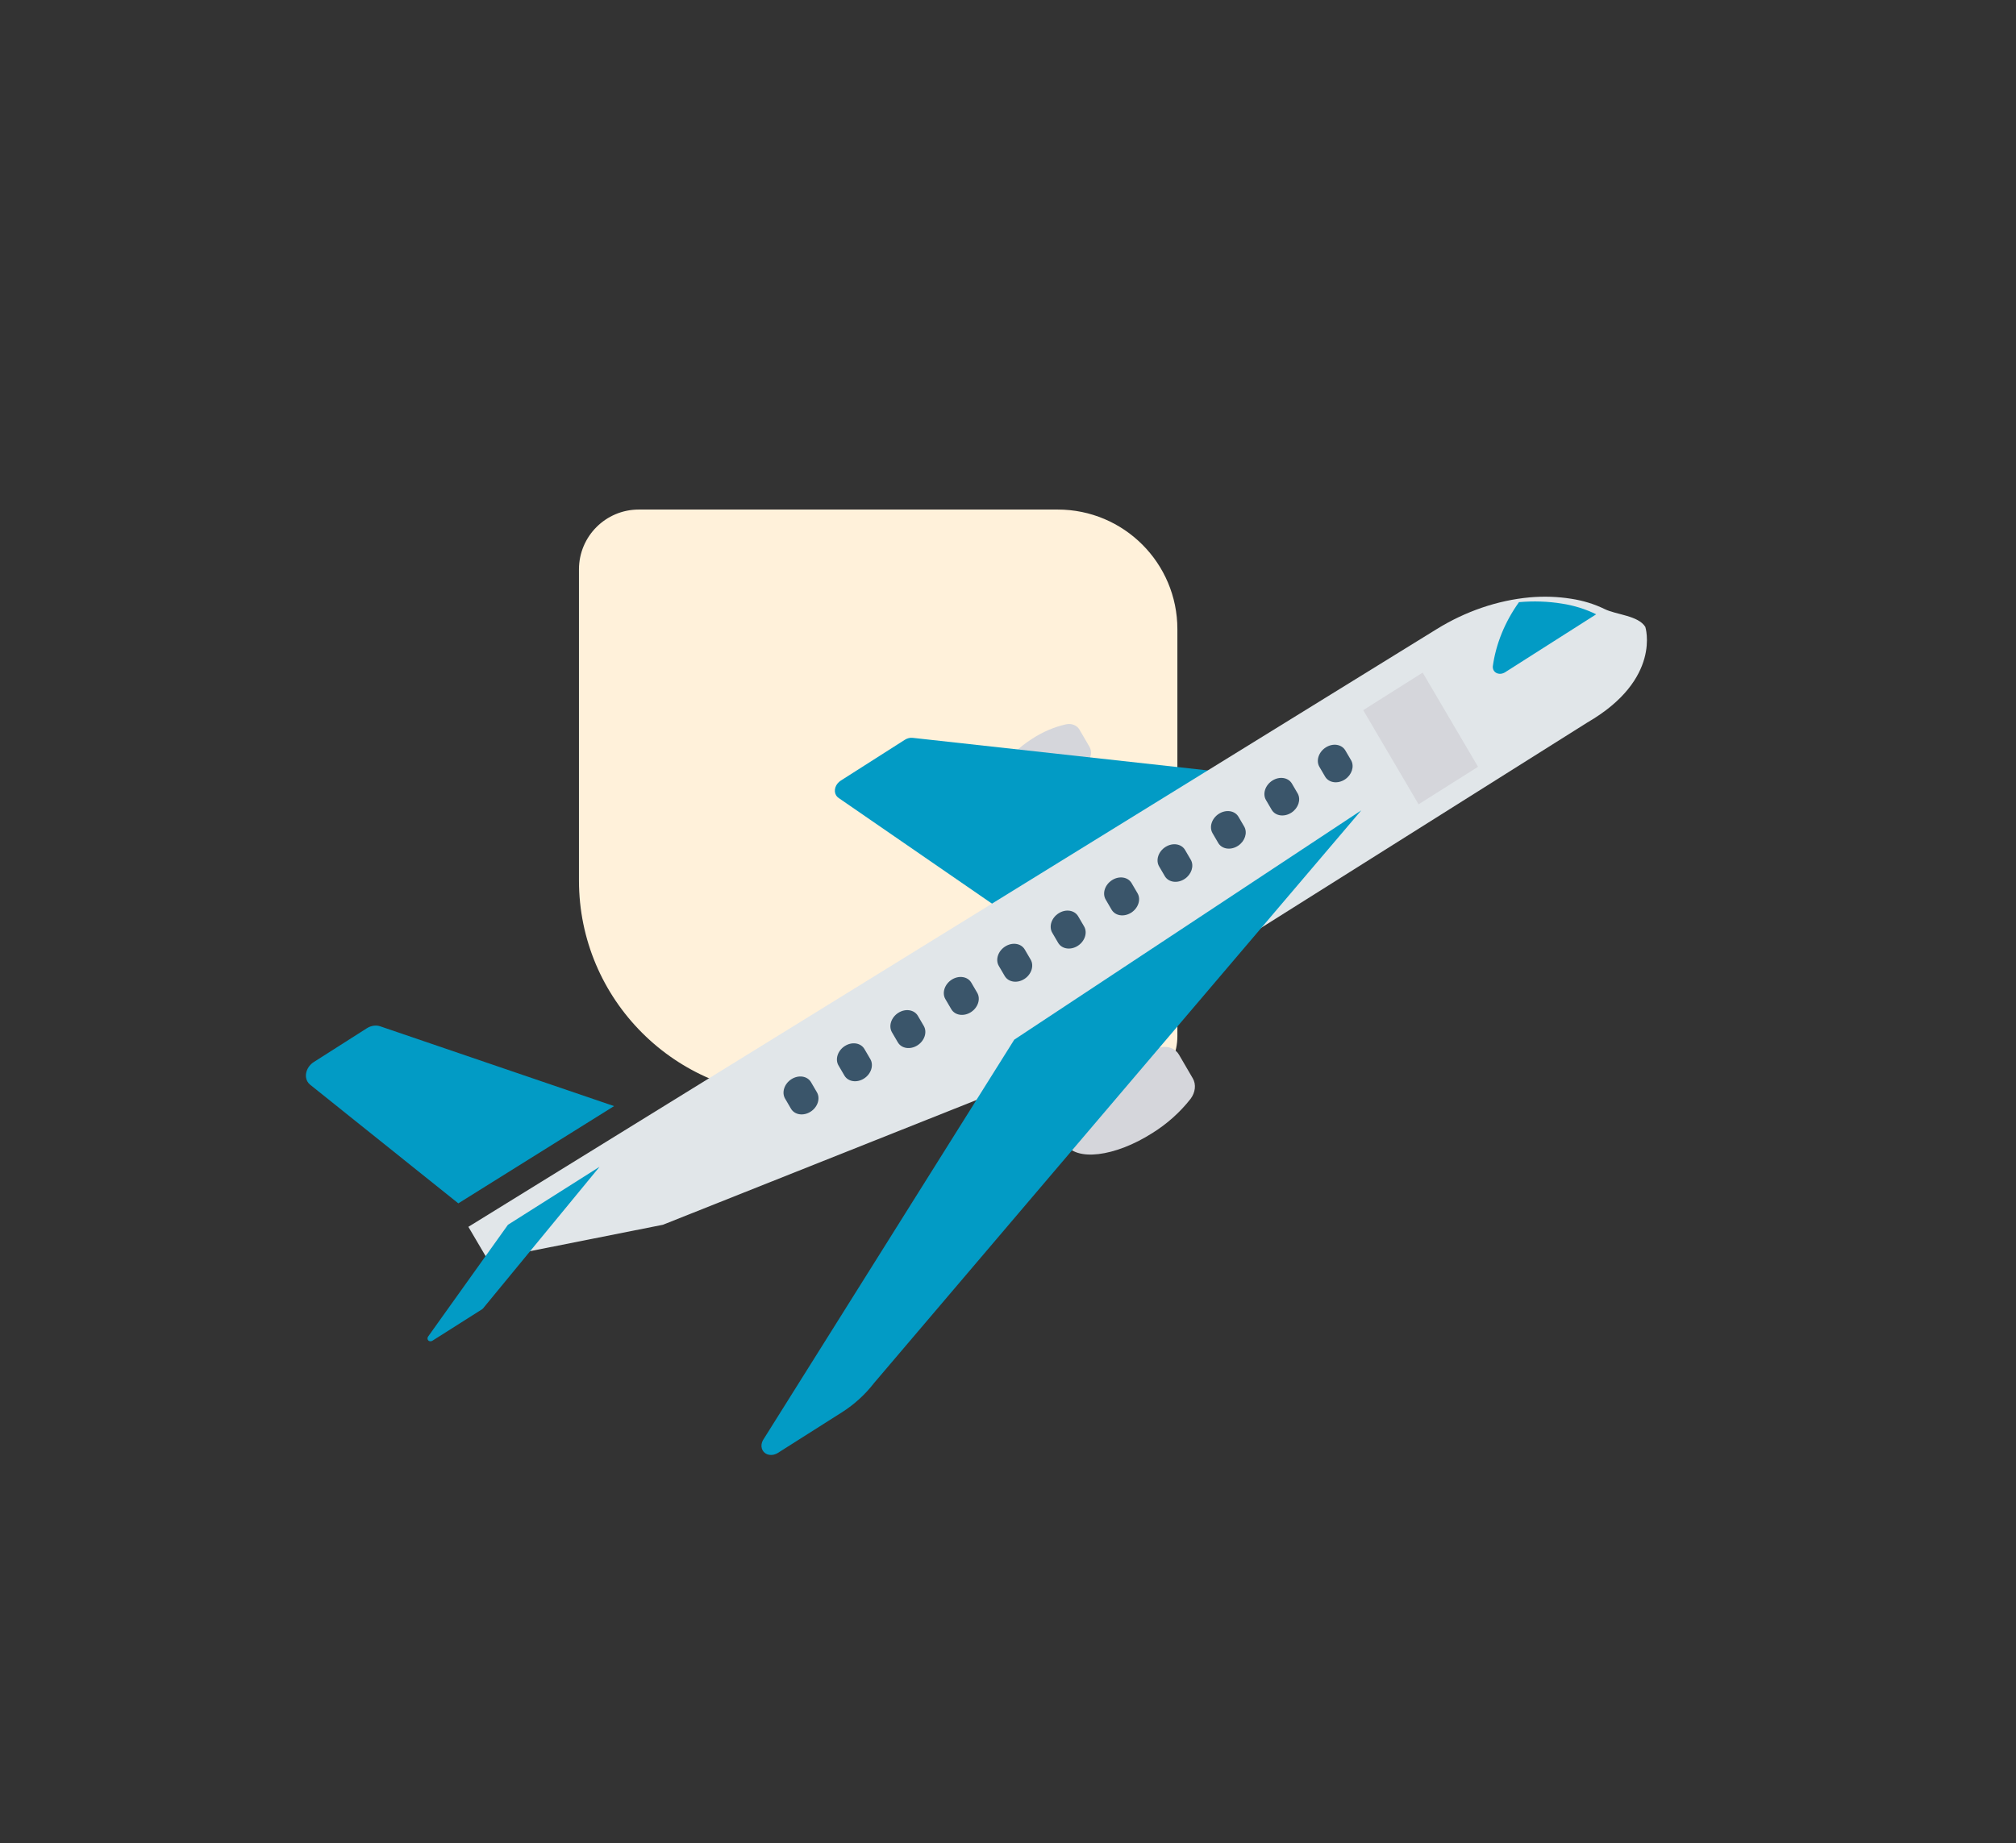 <svg width="152" height="139" viewBox="0 0 152 139" fill="none" xmlns="http://www.w3.org/2000/svg">
<rect x="0" y="0" width="152" height="139" fill="#333333" stroke="none"/>
<path d="M43.652 66.401C43.652 75.372 50.924 82.644 59.895 82.644L84.259 82.644C86.751 82.644 88.771 80.624 88.771 78.132L88.771 47.451C88.771 42.467 84.731 38.427 79.747 38.427L48.163 38.427C45.672 38.427 43.652 40.447 43.652 42.939L43.652 66.401Z" fill="#FFF1DA"/>
<path d="M87.493 78.982C86.267 79.256 85.073 79.765 83.986 80.475C81.151 82.281 79.502 84.859 80.303 86.233C81.103 87.606 84.05 87.255 86.884 85.449C87.986 84.764 88.966 83.888 89.762 82.875C90.131 82.386 90.198 81.776 89.931 81.321L88.891 79.537C88.627 79.079 88.078 78.862 87.493 78.982Z" fill="#D5D6DB"/>
<path d="M80.376 54.624C79.487 54.823 78.621 55.192 77.832 55.707C75.778 57.016 74.582 58.885 75.161 59.88C75.741 60.876 77.879 60.621 79.933 59.312C80.732 58.814 81.442 58.179 82.02 57.445C82.287 57.09 82.335 56.648 82.142 56.318L81.389 55.026C81.198 54.695 80.8 54.537 80.376 54.624Z" fill="#D5D6DB"/>
<path d="M68.813 55.644C68.615 55.622 68.404 55.674 68.221 55.791L63.395 58.867C62.991 59.123 62.83 59.617 63.034 59.97C63.081 60.051 63.145 60.12 63.223 60.173L75.118 68.371L91.211 58.116L68.813 55.644Z" fill="#029BC5"/>
<path d="M119.686 54.484L75.892 82.054L49.982 92.365L36.768 94.991L35.314 92.521L108.313 47.45C110.489 46.101 112.912 45.273 115.338 45.05C116.401 44.958 117.45 44.993 118.462 45.155C119.359 45.291 120.21 45.553 120.989 45.934C121.859 46.365 123.515 46.415 124.051 47.275C124.053 47.274 125.318 51.221 119.686 54.484V54.484Z" fill="#E1E6E9"/>
<path d="M76.472 78.406L57.526 108.609C57.29 109.033 57.43 109.509 57.84 109.67C58.091 109.77 58.399 109.73 58.657 109.566L63.48 106.507C64.407 105.918 65.228 105.171 65.893 104.31L102.635 61.114L76.472 78.406Z" fill="#029BC5"/>
<path d="M28.664 77.398C28.348 77.29 27.972 77.346 27.655 77.548L23.668 80.087C23.125 80.433 22.909 81.097 23.185 81.572C23.237 81.662 23.306 81.741 23.387 81.806L34.556 90.751L46.299 83.416L28.664 77.398Z" fill="#029BC5"/>
<path d="M38.3 92.364L32.288 100.782C32.2 100.903 32.221 101.055 32.335 101.122C32.416 101.169 32.528 101.161 32.619 101.1L36.345 98.739C36.374 98.721 36.4 98.698 36.422 98.671L45.205 87.992L38.3 92.364Z" fill="#029BC5"/>
<path d="M117.743 45.518C116.701 45.35 115.621 45.315 114.526 45.411C113.461 46.901 112.78 48.574 112.551 50.265C112.534 50.604 112.808 50.849 113.162 50.811C113.273 50.799 113.382 50.76 113.481 50.698L120.346 46.327C119.543 45.931 118.667 45.658 117.743 45.518Z" fill="#029BC5"/>
<path d="M102.782 53.556L107.264 50.725L111.439 57.826L106.957 60.657L102.782 53.556Z" fill="#D5D6DB"/>
<path d="M99.962 56.365C99.422 56.707 99.206 57.364 99.48 57.833L99.924 58.593C100.217 59.05 100.884 59.13 101.415 58.773C101.92 58.432 102.123 57.812 101.88 57.355L101.435 56.595C101.161 56.126 100.502 56.023 99.962 56.365V56.365Z" fill="#3A556A"/>
<path d="M95.933 58.866C95.393 59.209 95.177 59.866 95.451 60.335L95.896 61.095C96.188 61.552 96.855 61.632 97.386 61.274C97.891 60.934 98.095 60.314 97.851 59.856L97.407 59.096C97.133 58.628 96.473 58.525 95.933 58.866V58.866Z" fill="#3A556A"/>
<path d="M91.903 61.369C91.364 61.712 91.149 62.368 91.423 62.837L91.867 63.597C92.159 64.054 92.826 64.134 93.357 63.776C93.862 63.435 94.066 62.816 93.822 62.358L93.378 61.598C93.104 61.13 92.444 61.027 91.903 61.369V61.369Z" fill="#3A556A"/>
<path d="M87.875 63.871C87.335 64.213 87.12 64.87 87.394 65.339L87.838 66.099C88.131 66.556 88.798 66.636 89.329 66.278C89.834 65.937 90.037 65.317 89.794 64.86L89.35 64.1C89.075 63.631 88.415 63.529 87.875 63.871V63.871Z" fill="#3A556A"/>
<path d="M83.847 66.373C83.307 66.716 83.091 67.373 83.366 67.841L83.81 68.602C84.084 69.07 84.744 69.173 85.284 68.831C85.824 68.489 86.04 67.832 85.766 67.363L85.321 66.603C85.048 66.134 84.388 66.031 83.848 66.372C83.847 66.372 83.847 66.373 83.847 66.373Z" fill="#3A556A"/>
<path d="M79.818 68.875C79.278 69.217 79.063 69.875 79.337 70.343L79.782 71.103C80.056 71.572 80.716 71.675 81.255 71.333C81.795 70.991 82.011 70.334 81.737 69.865L81.292 69.105C81.019 68.636 80.359 68.532 79.819 68.874C79.819 68.874 79.818 68.874 79.818 68.875Z" fill="#3A556A"/>
<path d="M75.789 71.377C75.249 71.719 75.034 72.376 75.308 72.845L75.753 73.605C76.028 74.073 76.688 74.175 77.227 73.833C77.766 73.491 77.981 72.835 77.708 72.367L77.263 71.607C76.99 71.138 76.33 71.035 75.789 71.377Z" fill="#3A556A"/>
<path d="M71.76 73.878C71.221 74.221 71.005 74.878 71.279 75.347L71.724 76.107C71.999 76.575 72.659 76.677 73.198 76.335C73.737 75.993 73.952 75.337 73.679 74.869L73.235 74.109C72.961 73.64 72.301 73.537 71.76 73.878Z" fill="#3A556A"/>
<path d="M67.732 76.38C67.192 76.723 66.977 77.38 67.251 77.849L67.695 78.609C67.97 79.077 68.63 79.179 69.17 78.836C69.708 78.494 69.923 77.839 69.65 77.371L69.206 76.611C68.932 76.142 68.272 76.039 67.732 76.38Z" fill="#3A556A"/>
<path d="M63.702 78.883C63.162 79.225 62.946 79.882 63.22 80.35L63.221 80.351L63.666 81.112C63.94 81.58 64.6 81.681 65.14 81.339C65.678 80.997 65.893 80.341 65.621 79.873L65.176 79.113C64.902 78.644 64.242 78.541 63.702 78.883Z" fill="#3A556A"/>
<path d="M59.674 81.384C59.135 81.726 58.919 82.383 59.193 82.852L59.194 82.853L59.638 83.613C59.913 84.081 60.573 84.182 61.112 83.84C61.651 83.498 61.866 82.842 61.593 82.374L61.149 81.614C60.874 81.145 60.215 81.042 59.674 81.384Z" fill="#3A556A"/>
</svg>
